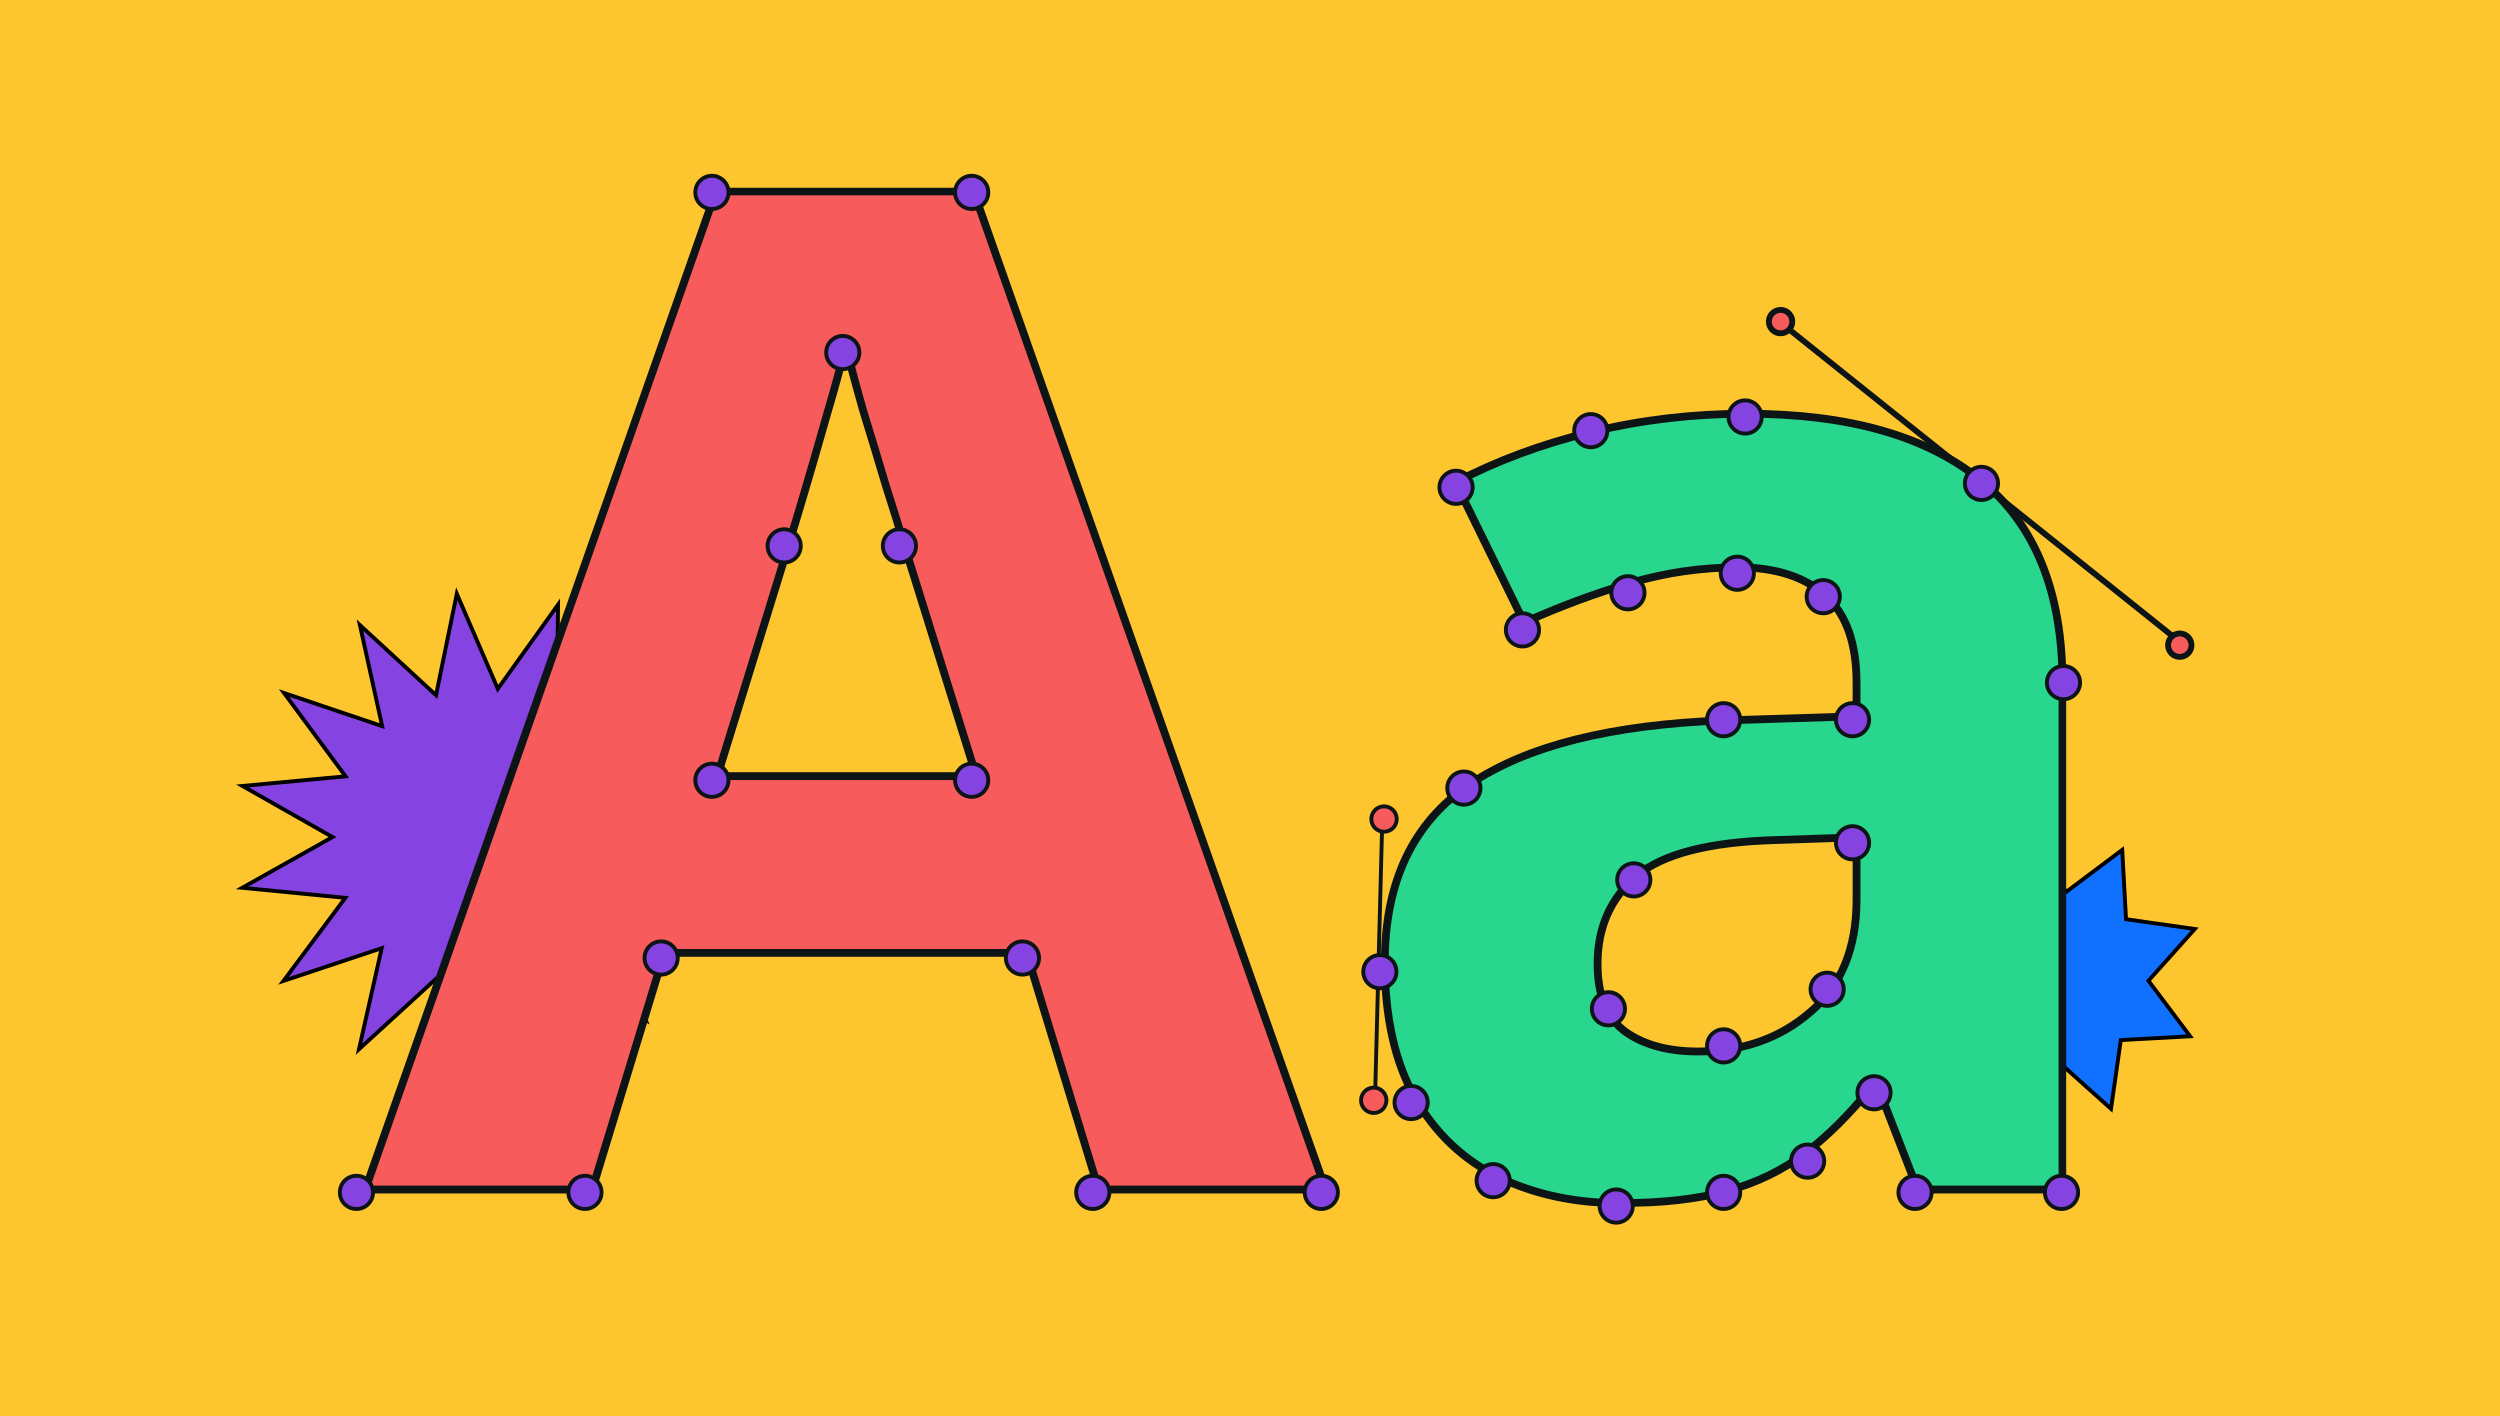 <svg width="1280" height="725" viewBox="0 0 1280 725" fill="none" xmlns="http://www.w3.org/2000/svg">
<rect width="1280" height="725" fill="#FDC62E"/>
<path d="M991.143 469.916L1025.82 468.001L1026.63 467.955L1026.75 467.143L1031.65 432.767L1057.53 455.929L1058.14 456.476L1058.79 455.983L1086.57 435.144L1088.48 469.815L1088.53 470.634L1089.34 470.75L1123.72 475.655L1100.56 501.526L1100.01 502.137L1100.5 502.793L1121.34 530.569L1086.67 532.485L1085.85 532.53L1085.73 533.342L1080.83 567.718L1054.96 544.557L1054.35 544.009L1053.69 544.502L1025.92 565.342L1024 530.67L1023.96 529.851L1023.14 529.735L988.767 524.831L1011.93 498.959L1012.48 498.348L1011.98 497.692L991.143 469.916Z" fill="#1070FF" stroke="black" stroke-width="2"/>
<path d="M223.603 354.209L233.883 304.01L254.182 351.058L254.884 352.684L255.914 351.244L285.723 309.566L285.131 360.804L285.11 362.574L286.637 361.678L330.821 335.728L309.44 382.295L308.701 383.904L310.461 383.706L361.38 377.97L322.906 411.815L321.577 412.984L323.265 413.519L372.115 428.99L323.202 444.26L321.511 444.788L322.836 445.963L361.17 479.965L310.275 474.021L308.516 473.815L309.248 475.427L330.438 522.082L286.361 495.95L284.838 495.047L284.851 496.818L285.232 548.057L255.595 506.257L254.57 504.813L253.862 506.436L233.37 553.401L223.296 503.159L222.948 501.423L221.641 502.618L183.818 537.187L195.05 487.192L195.438 485.465L193.758 486.025L145.144 502.221L175.74 461.117L176.797 459.697L175.035 459.525L124.036 454.548L168.706 429.442L170.249 428.575L168.709 427.701L124.144 402.411L175.162 397.644L176.925 397.48L175.874 396.055L145.448 354.825L193.994 371.222L195.672 371.789L195.291 370.059L184.265 320.019L221.945 354.744L223.247 355.944L223.603 354.209Z" fill="#8544E1" stroke="black" stroke-width="2"/>
<line x1="910.08" y1="163.9" x2="1116.34" y2="328.864" stroke="#0C1416" stroke-width="3"/>
<circle cx="911.66" cy="164.66" r="6" transform="rotate(69.394 911.66 164.66)" fill="#F75B5B" stroke="#0C1416" stroke-width="3"/>
<circle cx="1116.04" cy="330.327" r="6" transform="rotate(69.394 1116.04 330.327)" fill="#F75B5B" stroke="#0C1416" stroke-width="3"/>
<mask id="path-6-outside-1_265_731" maskUnits="userSpaceOnUse" x="184" y="96" width="874" height="522" fill="black">
<rect fill="white" x="184" y="96" width="874" height="522"/>
<path d="M562.511 609.038L525.621 487.892H340.128L303.238 609.038H187L366.577 98H498.476L678.749 609.038H562.511ZM499.868 397.382L462.978 279.021C460.658 271.131 457.526 261.035 453.582 248.735C449.869 236.203 446.041 223.555 442.097 210.79C438.385 197.794 435.369 186.538 433.048 177.023C430.728 186.538 427.48 198.374 423.304 212.531C419.36 226.456 415.532 239.684 411.819 252.216C408.107 264.749 405.439 273.684 403.815 279.021L367.273 397.382H499.868Z"/>
<path d="M894.172 211.835C946.374 211.835 986.396 223.207 1014.24 245.95C1042.08 268.694 1056 303.274 1056 349.69V609.038H981.872L961.339 556.124H958.555C947.419 570.048 936.05 581.42 924.449 590.239C912.849 599.058 899.508 605.556 884.427 609.734C869.347 613.911 851.018 616 829.441 616C806.471 616 785.822 611.591 767.493 602.772C749.396 593.953 735.128 580.492 724.687 562.39C714.247 544.056 709.026 520.848 709.026 492.766C709.026 451.456 723.527 421.054 752.529 401.559C781.53 381.832 825.032 370.925 883.035 368.836L950.551 366.747V349.69C950.551 329.267 945.214 314.297 934.542 304.782C923.869 295.267 909.021 290.509 889.996 290.509C871.203 290.509 852.758 293.178 834.661 298.516C816.564 303.854 798.467 310.584 780.37 318.707L745.22 246.995C765.869 236.087 788.954 227.5 814.476 221.234C840.229 214.968 866.794 211.835 894.172 211.835ZM950.551 428.712L909.485 430.105C875.147 431.033 851.25 437.183 837.793 448.555C824.568 459.927 817.956 474.896 817.956 493.462C817.956 509.708 822.712 521.312 832.225 528.274C841.737 535.004 854.15 538.37 869.463 538.37C892.2 538.37 911.341 531.639 926.885 518.179C942.662 504.718 950.551 485.572 950.551 460.739V428.712Z"/>
</mask>
<path d="M562.511 609.038L525.621 487.892H340.128L303.238 609.038H187L366.577 98H498.476L678.749 609.038H562.511ZM499.868 397.382L462.978 279.021C460.658 271.131 457.526 261.035 453.582 248.735C449.869 236.203 446.041 223.555 442.097 210.79C438.385 197.794 435.369 186.538 433.048 177.023C430.728 186.538 427.48 198.374 423.304 212.531C419.36 226.456 415.532 239.684 411.819 252.216C408.107 264.749 405.439 273.684 403.815 279.021L367.273 397.382H499.868Z" fill="#F75B5B"/>
<path d="M894.172 211.835C946.374 211.835 986.396 223.207 1014.24 245.95C1042.08 268.694 1056 303.274 1056 349.69V609.038H981.872L961.339 556.124H958.555C947.419 570.048 936.05 581.42 924.449 590.239C912.849 599.058 899.508 605.556 884.427 609.734C869.347 613.911 851.018 616 829.441 616C806.471 616 785.822 611.591 767.493 602.772C749.396 593.953 735.128 580.492 724.687 562.39C714.247 544.056 709.026 520.848 709.026 492.766C709.026 451.456 723.527 421.054 752.529 401.559C781.53 381.832 825.032 370.925 883.035 368.836L950.551 366.747V349.69C950.551 329.267 945.214 314.297 934.542 304.782C923.869 295.267 909.021 290.509 889.996 290.509C871.203 290.509 852.758 293.178 834.661 298.516C816.564 303.854 798.467 310.584 780.37 318.707L745.22 246.995C765.869 236.087 788.954 227.5 814.476 221.234C840.229 214.968 866.794 211.835 894.172 211.835ZM950.551 428.712L909.485 430.105C875.147 431.033 851.25 437.183 837.793 448.555C824.568 459.927 817.956 474.896 817.956 493.462C817.956 509.708 822.712 521.312 832.225 528.274C841.737 535.004 854.15 538.37 869.463 538.37C892.2 538.37 911.341 531.639 926.885 518.179C942.662 504.718 950.551 485.572 950.551 460.739V428.712Z" fill="#29D68D"/>
<path d="M562.511 609.038L560.598 609.62L561.029 611.038H562.511V609.038ZM525.621 487.892L527.534 487.31L527.103 485.892H525.621V487.892ZM340.128 487.892V485.892H338.646L338.214 487.31L340.128 487.892ZM303.238 609.038V611.038H304.72L305.151 609.62L303.238 609.038ZM187 609.038L185.113 608.375L184.177 611.038H187V609.038ZM366.577 98V96H365.16L364.69 97.337L366.577 98ZM498.476 98L500.362 97.335L499.891 96H498.476V98ZM678.749 609.038V611.038H681.575L680.635 608.372L678.749 609.038ZM499.868 397.382V399.382H502.586L501.777 396.787L499.868 397.382ZM462.978 279.021L461.059 279.586L461.064 279.601L461.069 279.617L462.978 279.021ZM453.582 248.735L451.664 249.303L451.67 249.325L451.677 249.346L453.582 248.735ZM442.097 210.79L440.174 211.34L440.18 211.36L440.186 211.381L442.097 210.79ZM433.048 177.023L434.992 176.549H431.105L433.048 177.023ZM423.304 212.531L421.386 211.965L421.383 211.975L421.38 211.986L423.304 212.531ZM403.815 279.021L405.726 279.611L405.728 279.604L403.815 279.021ZM367.273 397.382L365.362 396.792L364.563 399.382H367.273V397.382ZM1056 609.038V611.038H1058V609.038H1056ZM981.872 609.038L980.008 609.761L980.503 611.038H981.872V609.038ZM961.339 556.124L963.204 555.4L962.708 554.124H961.339V556.124ZM958.555 556.124V554.124H957.594L956.993 554.874L958.555 556.124ZM767.493 602.772L766.617 604.569L766.626 604.574L767.493 602.772ZM724.687 562.39L722.949 563.379L722.955 563.389L724.687 562.39ZM752.529 401.559L753.644 403.219L753.653 403.213L752.529 401.559ZM883.035 368.836L882.973 366.837L882.963 366.837L883.035 368.836ZM950.551 366.747L950.612 368.746L952.551 368.686V366.747H950.551ZM780.37 318.707L778.574 319.587L779.425 321.323L781.189 320.532L780.37 318.707ZM745.22 246.995L744.286 245.226L742.57 246.133L743.424 247.875L745.22 246.995ZM814.476 221.234L814.003 219.291L813.999 219.292L814.476 221.234ZM950.551 428.712H952.551V426.643L950.483 426.714L950.551 428.712ZM909.485 430.105L909.539 432.104L909.552 432.104L909.485 430.105ZM837.793 448.555L836.502 447.028L836.495 447.033L836.489 447.039L837.793 448.555ZM832.225 528.274L831.043 529.888L831.056 529.898L831.07 529.907L832.225 528.274ZM926.885 518.179L925.587 516.657L925.582 516.662L925.576 516.667L926.885 518.179ZM564.424 608.455L527.534 487.31L523.708 488.475L560.598 609.62L564.424 608.455ZM525.621 485.892H340.128V489.892H525.621V485.892ZM338.214 487.31L301.325 608.455L305.151 609.62L342.041 488.475L338.214 487.31ZM303.238 607.038H187V611.038H303.238V607.038ZM188.887 609.701L368.464 98.663L364.69 97.337L185.113 608.375L188.887 609.701ZM366.577 100H498.476V96H366.577V100ZM496.59 98.665L676.863 609.703L680.635 608.372L500.362 97.335L496.59 98.665ZM678.749 607.038H562.511V611.038H678.749V607.038ZM501.777 396.787L464.887 278.426L461.069 279.617L497.958 397.977L501.777 396.787ZM464.897 278.457C462.57 270.545 459.433 260.433 455.486 248.125L451.677 249.346C455.619 261.638 458.745 271.717 461.059 279.586L464.897 278.457ZM455.499 248.167C451.785 235.627 447.954 222.971 444.008 210.2L440.186 211.381C444.128 224.138 447.954 236.779 451.664 249.303L455.499 248.167ZM444.02 210.241C440.313 197.261 437.304 186.032 434.992 176.549L431.105 177.497C433.433 187.045 436.457 198.327 440.174 211.34L444.02 210.241ZM431.105 176.549C428.796 186.022 425.557 197.825 421.386 211.965L425.222 213.097C429.403 198.923 432.661 187.054 434.992 177.497L431.105 176.549ZM421.38 211.986C417.437 225.904 413.611 239.125 409.902 251.648L413.737 252.784C417.452 240.244 421.282 227.008 425.228 213.076L421.38 211.986ZM409.902 251.648C406.19 264.18 403.523 273.109 401.902 278.439L405.728 279.604C407.355 274.258 410.025 265.317 413.737 252.784L409.902 251.648ZM401.904 278.432L365.362 396.792L369.184 397.972L405.726 279.611L401.904 278.432ZM367.273 399.382H499.868V395.382H367.273V399.382ZM894.172 213.835C946.116 213.835 985.619 225.154 1012.97 247.499L1015.5 244.401C987.174 221.259 946.633 209.835 894.172 209.835V213.835ZM1012.97 247.499C1040.22 269.758 1054 303.685 1054 349.69H1058C1058 302.862 1043.94 267.63 1015.5 244.401L1012.97 247.499ZM1054 349.69V609.038H1058V349.69H1054ZM1056 607.038H981.872V611.038H1056V607.038ZM983.737 608.314L963.204 555.4L959.475 556.847L980.008 609.761L983.737 608.314ZM961.339 554.124H958.555V558.124H961.339V554.124ZM956.993 554.874C945.937 568.698 934.683 579.947 923.239 588.647L925.66 591.831C937.416 582.894 948.9 571.398 960.117 557.373L956.993 554.874ZM923.239 588.647C911.855 597.301 898.748 603.692 883.893 607.806L884.961 611.661C900.268 607.421 913.842 600.815 925.66 591.831L923.239 588.647ZM883.893 607.806C869.038 611.921 850.9 614 829.441 614V618C851.135 618 869.655 615.901 884.961 611.661L883.893 607.806ZM829.441 614C806.733 614 786.386 609.642 768.361 600.969L766.626 604.574C785.259 613.539 806.21 618 829.441 618V614ZM768.37 600.974C750.646 592.336 736.669 579.161 726.42 561.391L722.955 563.389C733.587 581.823 748.147 595.569 766.617 604.569L768.37 600.974ZM726.425 561.4C716.204 543.451 711.026 520.612 711.026 492.766H707.026C707.026 521.084 712.289 544.66 722.949 563.379L726.425 561.4ZM711.026 492.766C711.026 451.982 725.302 422.27 753.644 403.219L751.413 399.899C721.752 419.837 707.026 450.93 707.026 492.766H711.026ZM753.653 403.213C782.201 383.795 825.26 372.918 883.107 370.835L882.963 366.837C824.805 368.932 780.859 379.87 751.404 399.905L753.653 403.213ZM883.097 370.835L950.612 368.746L950.489 364.748L882.973 366.837L883.097 370.835ZM952.551 366.747V349.69H948.551V366.747H952.551ZM952.551 349.69C952.551 328.947 947.128 313.324 935.873 303.289L933.211 306.275C943.301 315.271 948.551 329.586 948.551 349.69H952.551ZM935.873 303.289C924.727 293.352 909.346 288.509 889.996 288.509V292.509C908.695 292.509 923.012 297.182 933.211 306.275L935.873 303.289ZM889.996 288.509C871.01 288.509 852.375 291.206 834.095 296.598L835.227 300.434C853.141 295.151 871.395 292.509 889.996 292.509V288.509ZM834.095 296.598C815.907 301.962 797.726 308.725 779.551 316.882L781.189 320.532C799.208 312.444 817.22 305.745 835.227 300.434L834.095 296.598ZM782.166 317.827L747.016 246.114L743.424 247.875L778.574 319.587L782.166 317.827ZM746.154 248.763C766.642 237.941 789.571 229.408 814.953 223.176L813.999 219.292C788.338 225.592 765.097 234.233 744.286 245.226L746.154 248.763ZM814.949 223.177C840.542 216.95 866.948 213.835 894.172 213.835V209.835C866.64 209.835 839.916 212.986 814.003 219.291L814.949 223.177ZM950.483 426.714L909.417 428.106L909.552 432.104L950.618 430.711L950.483 426.714ZM909.431 428.106C875.007 429.036 850.509 435.191 836.502 447.028L839.084 450.083C851.99 439.176 875.287 433.03 909.539 432.104L909.431 428.106ZM836.489 447.039C822.791 458.817 815.956 474.356 815.956 493.462H819.956C819.956 475.436 826.346 461.036 839.097 450.072L836.489 447.039ZM815.956 493.462C815.956 510.086 820.838 522.418 831.043 529.888L833.406 526.66C824.587 520.205 819.956 509.33 819.956 493.462H815.956ZM831.07 529.907C841.012 536.941 853.865 540.37 869.463 540.37V536.37C854.435 536.37 842.463 533.068 833.38 526.642L831.07 529.907ZM869.463 540.37C892.626 540.37 912.247 533.5 928.195 519.691L925.576 516.667C910.434 529.779 891.773 536.37 869.463 536.37V540.37ZM928.184 519.7C944.494 505.784 952.551 486.03 952.551 460.739H948.551C948.551 485.113 940.83 503.652 925.587 516.657L928.184 519.7ZM952.551 460.739V428.712H948.551V460.739H952.551Z" fill="#0C1416" mask="url(#path-6-outside-1_265_731)"/>
<circle cx="182.5" cy="610.5" r="8.5" fill="#8544E1" stroke="#0C1416" stroke-width="2"/>
<circle cx="299.5" cy="610.5" r="8.5" fill="#8544E1" stroke="#0C1416" stroke-width="2"/>
<circle cx="559.5" cy="610.5" r="8.5" fill="#8544E1" stroke="#0C1416" stroke-width="2"/>
<circle cx="338.5" cy="490.5" r="8.5" fill="#8544E1" stroke="#0C1416" stroke-width="2"/>
<circle cx="364.5" cy="399.5" r="8.5" fill="#8544E1" stroke="#0C1416" stroke-width="2"/>
<circle cx="497.5" cy="399.5" r="8.5" fill="#8544E1" stroke="#0C1416" stroke-width="2"/>
<circle cx="401.5" cy="279.5" r="8.5" fill="#8544E1" stroke="#0C1416" stroke-width="2"/>
<circle cx="460.5" cy="279.5" r="8.5" fill="#8544E1" stroke="#0C1416" stroke-width="2"/>
<circle cx="431.5" cy="180.5" r="8.5" fill="#8544E1" stroke="#0C1416" stroke-width="2"/>
<circle cx="364.5" cy="98.5" r="8.5" fill="#8544E1" stroke="#0C1416" stroke-width="2"/>
<circle cx="497.5" cy="98.5" r="8.5" fill="#8544E1" stroke="#0C1416" stroke-width="2"/>
<circle cx="745.5" cy="249.5" r="8.5" fill="#8544E1" stroke="#0C1416" stroke-width="2"/>
<circle cx="779.5" cy="322.5" r="8.5" fill="#8544E1" stroke="#0C1416" stroke-width="2"/>
<circle cx="814.5" cy="220.5" r="8.5" fill="#8544E1" stroke="#0C1416" stroke-width="2"/>
<circle cx="833.5" cy="303.5" r="8.5" fill="#8544E1" stroke="#0C1416" stroke-width="2"/>
<circle cx="893.5" cy="213.5" r="8.5" fill="#8544E1" stroke="#0C1416" stroke-width="2"/>
<circle cx="889.5" cy="293.5" r="8.5" fill="#8544E1" stroke="#0C1416" stroke-width="2"/>
<circle cx="1014.5" cy="247.5" r="8.5" fill="#8544E1" stroke="#0C1416" stroke-width="2"/>
<circle cx="933.5" cy="305.5" r="8.5" fill="#8544E1" stroke="#0C1416" stroke-width="2"/>
<circle cx="948.5" cy="368.5" r="8.5" fill="#8544E1" stroke="#0C1416" stroke-width="2"/>
<circle cx="882.5" cy="368.5" r="8.5" fill="#8544E1" stroke="#0C1416" stroke-width="2"/>
<line x1="707.785" y1="417.615" x2="704" y2="563.026" stroke="#0C1416" stroke-width="2"/>
<circle cx="708.629" cy="419.351" r="6.5" transform="rotate(122.387 708.629 419.351)" fill="#F75B5B" stroke="#0C1416" stroke-width="2"/>
<circle cx="703.351" cy="563.351" r="6.5" transform="rotate(122.387 703.351 563.351)" fill="#F75B5B" stroke="#0C1416" stroke-width="2"/>
<circle cx="749.5" cy="403.5" r="8.5" fill="#8544E1" stroke="#0C1416" stroke-width="2"/>
<circle cx="706.5" cy="497.5" r="8.5" fill="#8544E1" stroke="#0C1416" stroke-width="2"/>
<circle cx="722.5" cy="564.5" r="8.5" fill="#8544E1" stroke="#0C1416" stroke-width="2"/>
<circle cx="764.5" cy="604.5" r="8.5" fill="#8544E1" stroke="#0C1416" stroke-width="2"/>
<circle cx="827.5" cy="617.5" r="8.5" fill="#8544E1" stroke="#0C1416" stroke-width="2"/>
<circle cx="882.5" cy="610.5" r="8.5" fill="#8544E1" stroke="#0C1416" stroke-width="2"/>
<circle cx="925.5" cy="594.5" r="8.5" fill="#8544E1" stroke="#0C1416" stroke-width="2"/>
<circle cx="959.5" cy="559.5" r="8.5" fill="#8544E1" stroke="#0C1416" stroke-width="2"/>
<circle cx="980.5" cy="610.5" r="8.5" fill="#8544E1" stroke="#0C1416" stroke-width="2"/>
<circle cx="1055.5" cy="610.5" r="8.5" fill="#8544E1" stroke="#0C1416" stroke-width="2"/>
<circle cx="948.5" cy="431.5" r="8.5" fill="#8544E1" stroke="#0C1416" stroke-width="2"/>
<circle cx="935.5" cy="506.5" r="8.5" fill="#8544E1" stroke="#0C1416" stroke-width="2"/>
<circle cx="882.5" cy="535.5" r="8.5" fill="#8544E1" stroke="#0C1416" stroke-width="2"/>
<circle cx="823.5" cy="516.5" r="8.5" fill="#8544E1" stroke="#0C1416" stroke-width="2"/>
<circle cx="836.5" cy="450.5" r="8.5" fill="#8544E1" stroke="#0C1416" stroke-width="2"/>
<circle cx="1056.5" cy="349.5" r="8.5" fill="#8544E1" stroke="#0C1416" stroke-width="2"/>
<circle cx="523.5" cy="490.5" r="8.5" fill="#8544E1" stroke="#0C1416" stroke-width="2"/>
<circle cx="676.5" cy="610.5" r="8.5" fill="#8544E1" stroke="#0C1416" stroke-width="2"/>
</svg>
